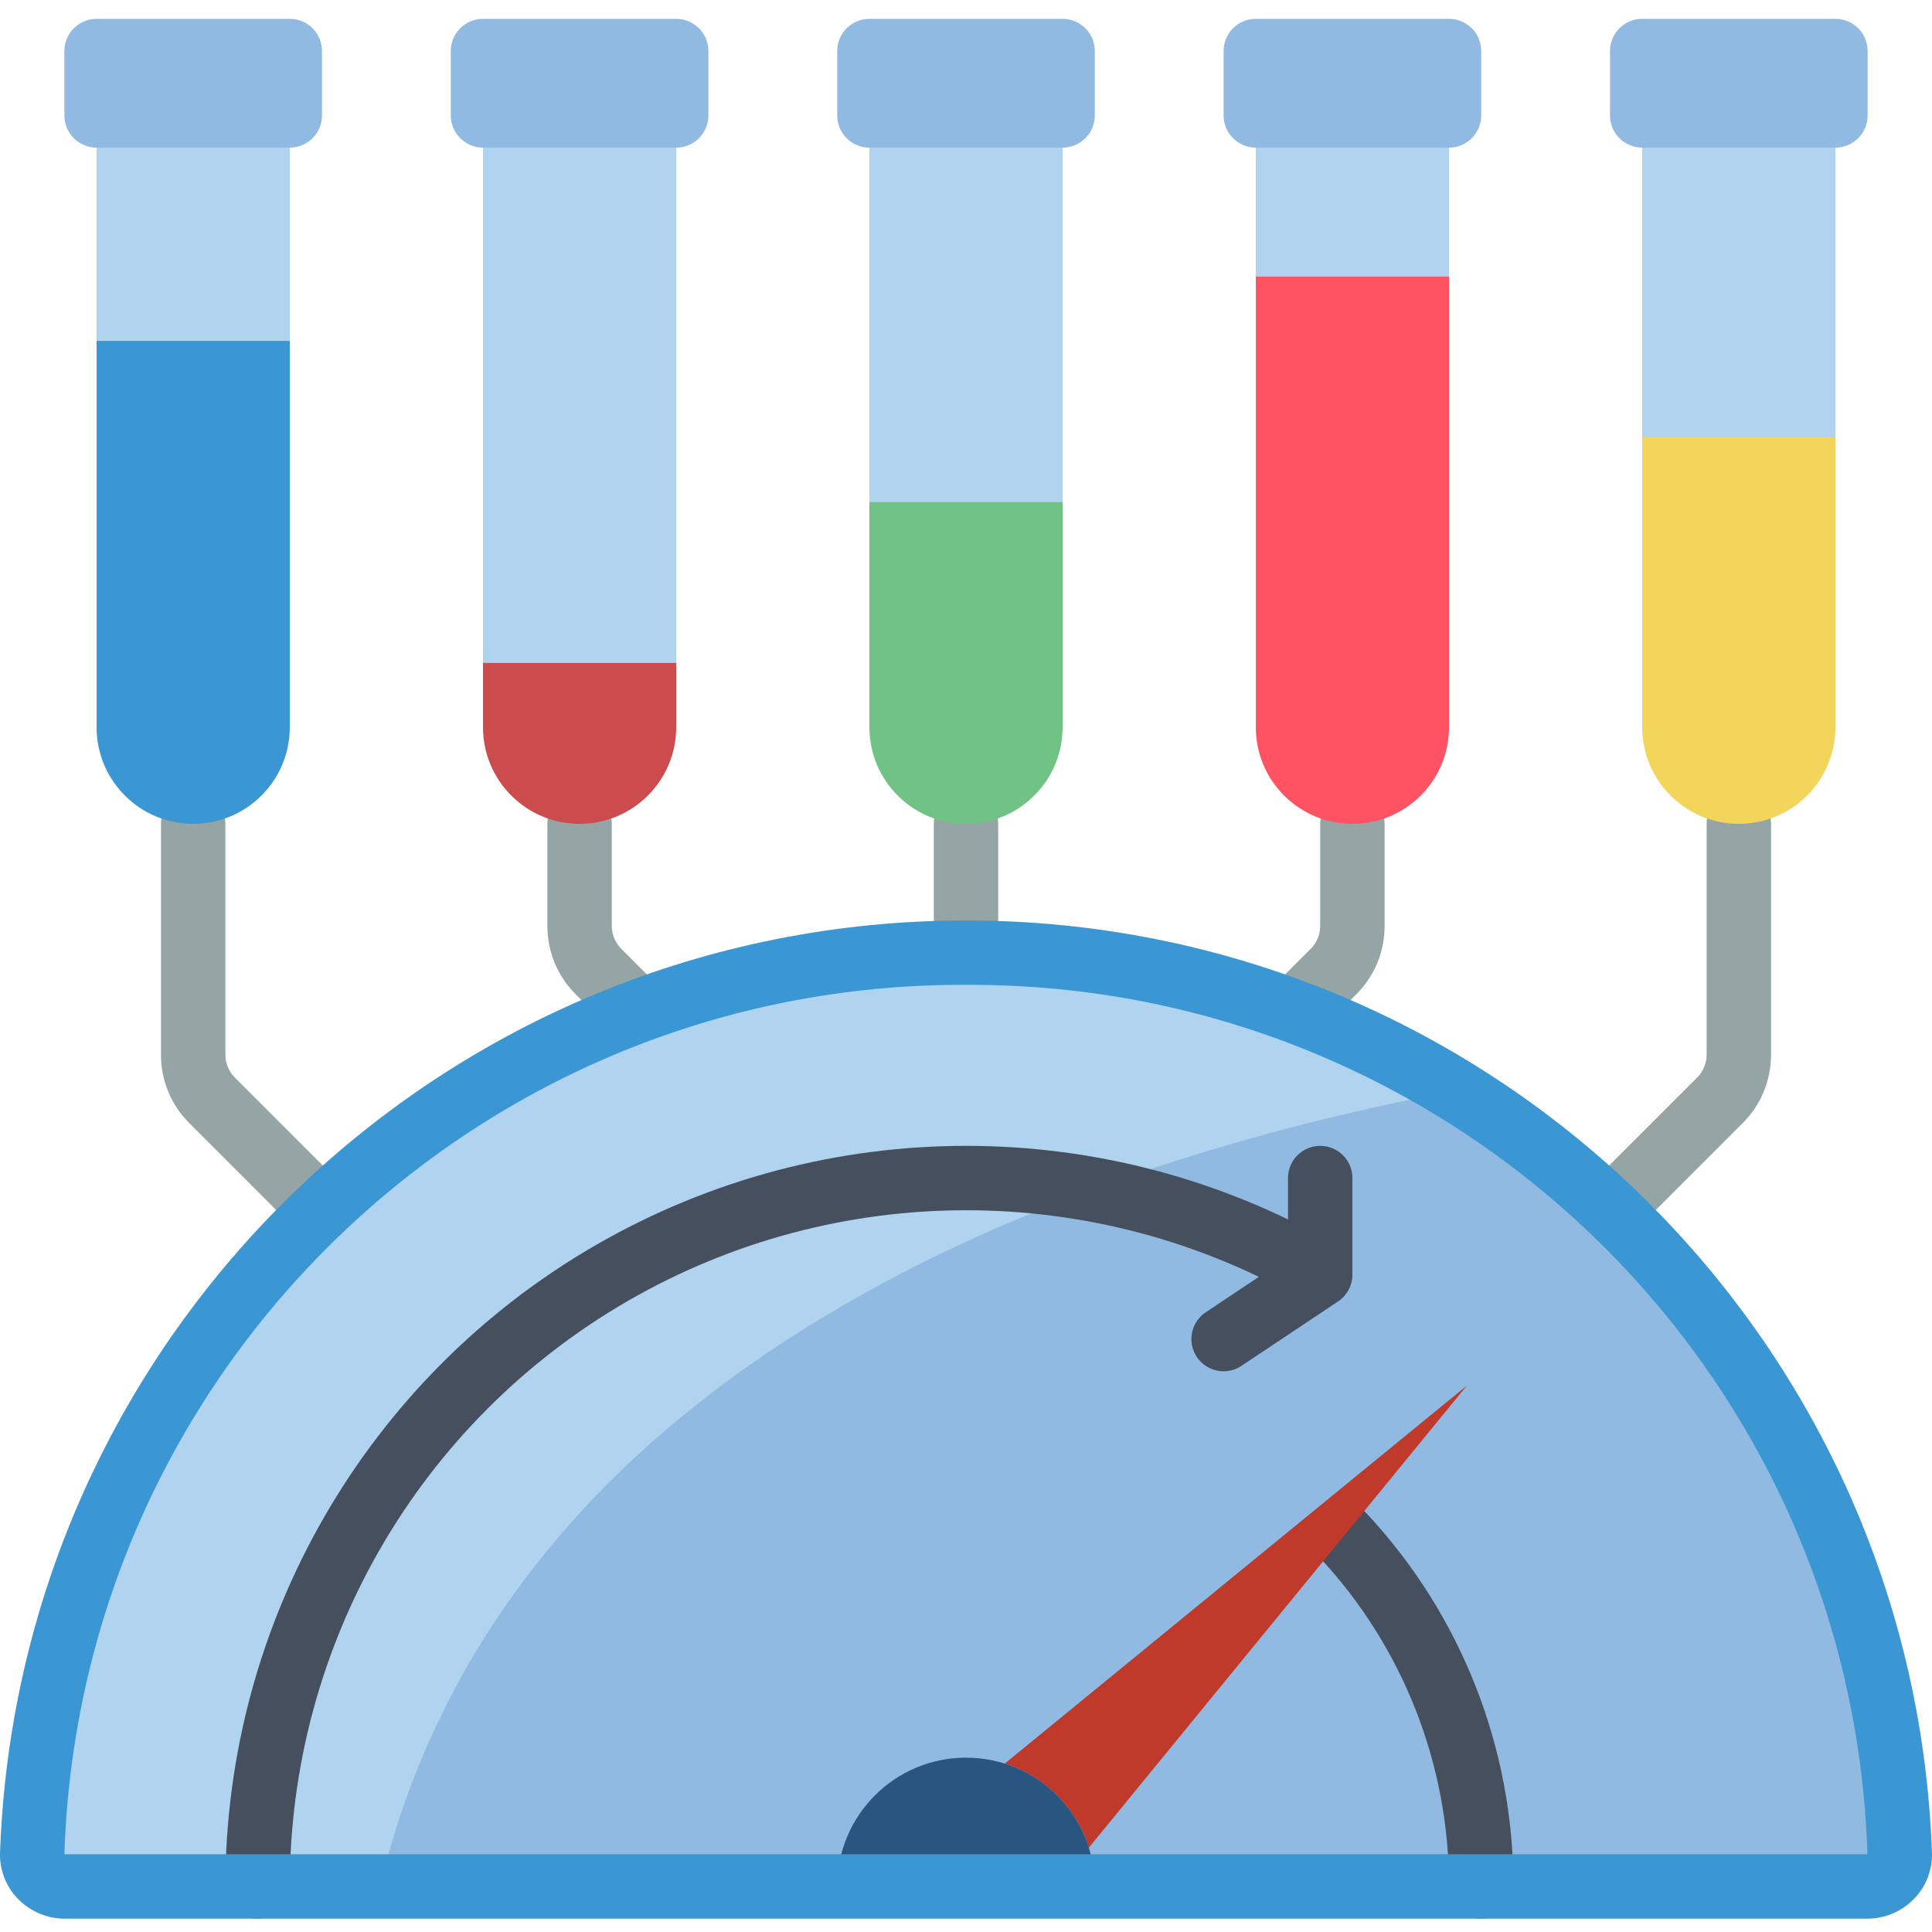 <svg height="511pt" viewBox="0 -4 511.99 511" width="511pt" xmlns="http://www.w3.org/2000/svg"><g fill="#95a5a5"><path d="m413.863 337.562c-3.453 0-6.562-2.082-7.883-5.27-1.32-3.188-.59-6.855 1.848-9.297l41.934-41.934c1.594-1.605 2.492-3.773 2.5-6.035v-61.199c0-4.711 3.82-8.535 8.535-8.535 4.711 0 8.531 3.824 8.531 8.535v61.199c.016 6.793-2.684 13.312-7.5 18.102l-41.934 41.934c-1.598 1.602-3.77 2.5-6.031 2.5zm0 0"/><path d="m324.262 290.629c-3.449 0-6.562-2.082-7.883-5.27-1.32-3.188-.59-6.855 1.852-9.297l29.133-29.133c1.594-1.605 2.492-3.773 2.5-6.035v-27.066c0-4.711 3.82-8.535 8.531-8.535 4.715 0 8.535 3.824 8.535 8.535v27.066c.016 6.793-2.684 13.309-7.5 18.102l-29.137 29.133c-1.598 1.602-3.77 2.5-6.031 2.5zm0 0"/><path d="m98.129 337.562c-2.266 0-4.434-.898-6.035-2.5l-41.934-41.934c-4.816-4.789-7.516-11.309-7.5-18.102v-61.199c0-4.711 3.82-8.535 8.535-8.535 4.711 0 8.531 3.824 8.531 8.535v61.199c.008 2.262.906 4.43 2.504 6.035l41.93 41.934c2.441 2.441 3.172 6.109 1.852 9.297-1.32 3.188-4.434 5.27-7.883 5.27zm0 0"/><path d="m187.727 290.629c-2.262 0-4.434-.898-6.031-2.5l-29.133-29.133c-4.816-4.793-7.516-11.309-7.5-18.102v-27.066c0-4.711 3.82-8.535 8.531-8.535 4.715 0 8.535 3.824 8.535 8.535v27.066c.008 2.262.906 4.43 2.5 6.035l29.133 29.133c2.438 2.441 3.168 6.109 1.848 9.297s-4.43 5.27-7.883 5.27zm0 0"/><path d="m255.996 282.094c-4.715 0-8.535-3.82-8.535-8.531v-59.734c0-4.711 3.82-8.535 8.535-8.535 4.711 0 8.531 3.824 8.531 8.535v59.734c0 4.711-3.82 8.531-8.531 8.531zm0 0"/></g><path d="m230.395 34.629h51.199v93.867h-51.199zm0 0" fill="#b0d3f0"/><path d="m281.594 128.496v59.73c0 14.141-11.461 25.602-25.598 25.602-14.141 0-25.602-11.461-25.602-25.602v-59.73zm0 0" fill="#71c285"/><path d="m230.395.496h51.199c4.715 0 8.535 3.82 8.535 8.531v17.066c0 4.715-3.82 8.535-8.535 8.535h-51.199c-4.711 0-8.531-3.82-8.531-8.535v-17.066c0-4.711 3.82-8.531 8.531-8.531zm0 0" fill="#90bae1"/><path d="m332.797 34.629h51.199v34.133h-51.199zm0 0" fill="#b0d3f0"/><path d="m383.996 68.762v119.465c0 14.141-11.461 25.602-25.602 25.602-14.137 0-25.598-11.461-25.598-25.602v-119.465zm0 0" fill="#ff5364"/><path d="m332.797.496h51.199c4.711 0 8.531 3.82 8.531 8.531v17.066c0 4.715-3.82 8.535-8.531 8.535h-51.199c-4.715 0-8.535-3.82-8.535-8.535v-17.066c0-4.711 3.82-8.531 8.535-8.531zm0 0" fill="#90bae1"/><path d="m435.195 34.629h51.199v76.801h-51.199zm0 0" fill="#b0d3f0"/><path d="m486.395 111.43v76.797c0 14.141-11.461 25.602-25.598 25.602-14.141 0-25.602-11.461-25.602-25.602v-76.797zm0 0" fill="#f3d55b"/><path d="m435.195.496h51.199c4.715 0 8.535 3.82 8.535 8.531v17.066c0 4.715-3.82 8.535-8.535 8.535h-51.199c-4.715 0-8.535-3.82-8.535-8.535v-17.066c0-4.711 3.82-8.531 8.535-8.531zm0 0" fill="#90bae1"/><path d="m127.996 34.629h51.199v136.531h-51.199zm0 0" fill="#b0d3f0"/><path d="m179.195 171.16v17.066c0 14.141-11.461 25.602-25.602 25.602-14.137 0-25.598-11.461-25.598-25.602v-17.066zm0 0" fill="#cc4b4c"/><path d="m179.195 34.629h-51.199c-4.715 0-8.535-3.82-8.535-8.535v-17.066c0-4.711 3.82-8.531 8.535-8.531h51.199c4.711 0 8.531 3.82 8.531 8.531v17.066c0 4.715-3.82 8.535-8.531 8.535zm0 0" fill="#90bae1"/><path d="m25.594 34.629h51.203v51.199h-51.203zm0 0" fill="#b0d3f0"/><path d="m76.797 85.828v102.398c0 14.141-11.465 25.602-25.602 25.602-14.141 0-25.602-11.461-25.602-25.602v-102.398zm0 0" fill="#3b97d3"/><path d="m76.797 34.629h-51.203c-4.711 0-8.531-3.82-8.531-8.535v-17.066c0-4.711 3.82-8.531 8.531-8.531h51.203c4.711 0 8.531 3.82 8.531 8.531v17.066c0 4.715-3.82 8.535-8.531 8.535zm0 0" fill="#90bae1"/><path d="m503.461 486.723c.055 2.312-.832 4.543-2.461 6.184-1.625 1.645-3.848 2.555-6.156 2.523h-477.695c-2.312.031-4.535-.879-6.16-2.523-1.625-1.641-2.516-3.871-2.461-6.184 3.164-88.031 52.852-167.754 130.488-209.375 77.633-41.617 171.535-38.871 246.602 7.223 13.285 8.121 25.746 17.523 37.203 28.074 49.285 44.758 78.371 107.543 80.641 174.078zm0 0" fill="#90bae1"/><path d="m385.617 284.57c-100.352 18.941-251.137 70.656-284.93 210.859h-83.539c-2.312.031-4.535-.879-6.16-2.523-1.625-1.641-2.516-3.871-2.461-6.184 3.164-88.031 52.852-167.754 130.488-209.375 77.633-41.617 171.535-38.871 246.602 7.223zm0 0" fill="#b0d3f0"/><path d="m68.262 503.961c-4.711 0-8.535-3.82-8.535-8.531.02-70.117 37.43-134.902 98.148-169.961 60.719-35.062 135.527-35.078 196.262-.039 3.934 2.426 5.219 7.539 2.902 11.539-2.312 3.996-7.391 5.426-11.453 3.223-55.453-31.977-123.754-31.953-179.188.059-55.434 32.016-89.586 91.164-89.602 155.18 0 4.711-3.824 8.531-8.535 8.531zm0 0" fill="#464f5d"/><path d="m324.27 358.895c-3.762.004-7.082-2.457-8.172-6.055-1.094-3.602.301-7.492 3.43-9.578l21.801-14.535v-21.031c0-4.715 3.82-8.535 8.535-8.535 4.711 0 8.531 3.82 8.531 8.535v25.598c0 2.855-1.426 5.52-3.801 7.102l-25.598 17.066c-1.398.934-3.043 1.434-4.727 1.434zm0 0" fill="#464f5d"/><path d="m392.527 503.961c-4.711 0-8.531-3.82-8.531-8.531.035-32.293-12.168-63.402-34.16-87.051-2.156-2.223-2.938-5.438-2.047-8.402.891-2.965 3.32-5.215 6.344-5.875 3.023-.664 6.172.363 8.223 2.68 24.918 26.801 38.75 62.051 38.707 98.648 0 4.711-3.82 8.531-8.535 8.531zm0 0" fill="#464f5d"/><path d="m388.738 362.68-122.48 100.188c10.617 3.355 18.934 11.672 22.289 22.289zm0 0" fill="#c03a2b"/><path d="m221.863 495.43c0-18.852 15.281-34.137 34.133-34.137 18.852 0 34.133 15.285 34.133 34.137zm0 0" fill="#285680"/><path d="m494.879 503.961h-477.766c-4.66-.008-9.113-1.902-12.352-5.25-3.207-3.277-4.926-7.734-4.75-12.316 4.945-137.805 118.094-246.961 255.988-246.961 137.891.004 251.035 109.168 255.977 246.969.176 4.582-1.543 9.031-4.75 12.309-3.234 3.348-7.691 5.242-12.348 5.25zm-238.883-247.465c-128.926-.559-234.855 101.629-238.934 230.488l.051-.09h477.766c-4.078-128.824-109.996-230.98-238.883-230.398zm0 0" fill="#3b97d3"/></svg>